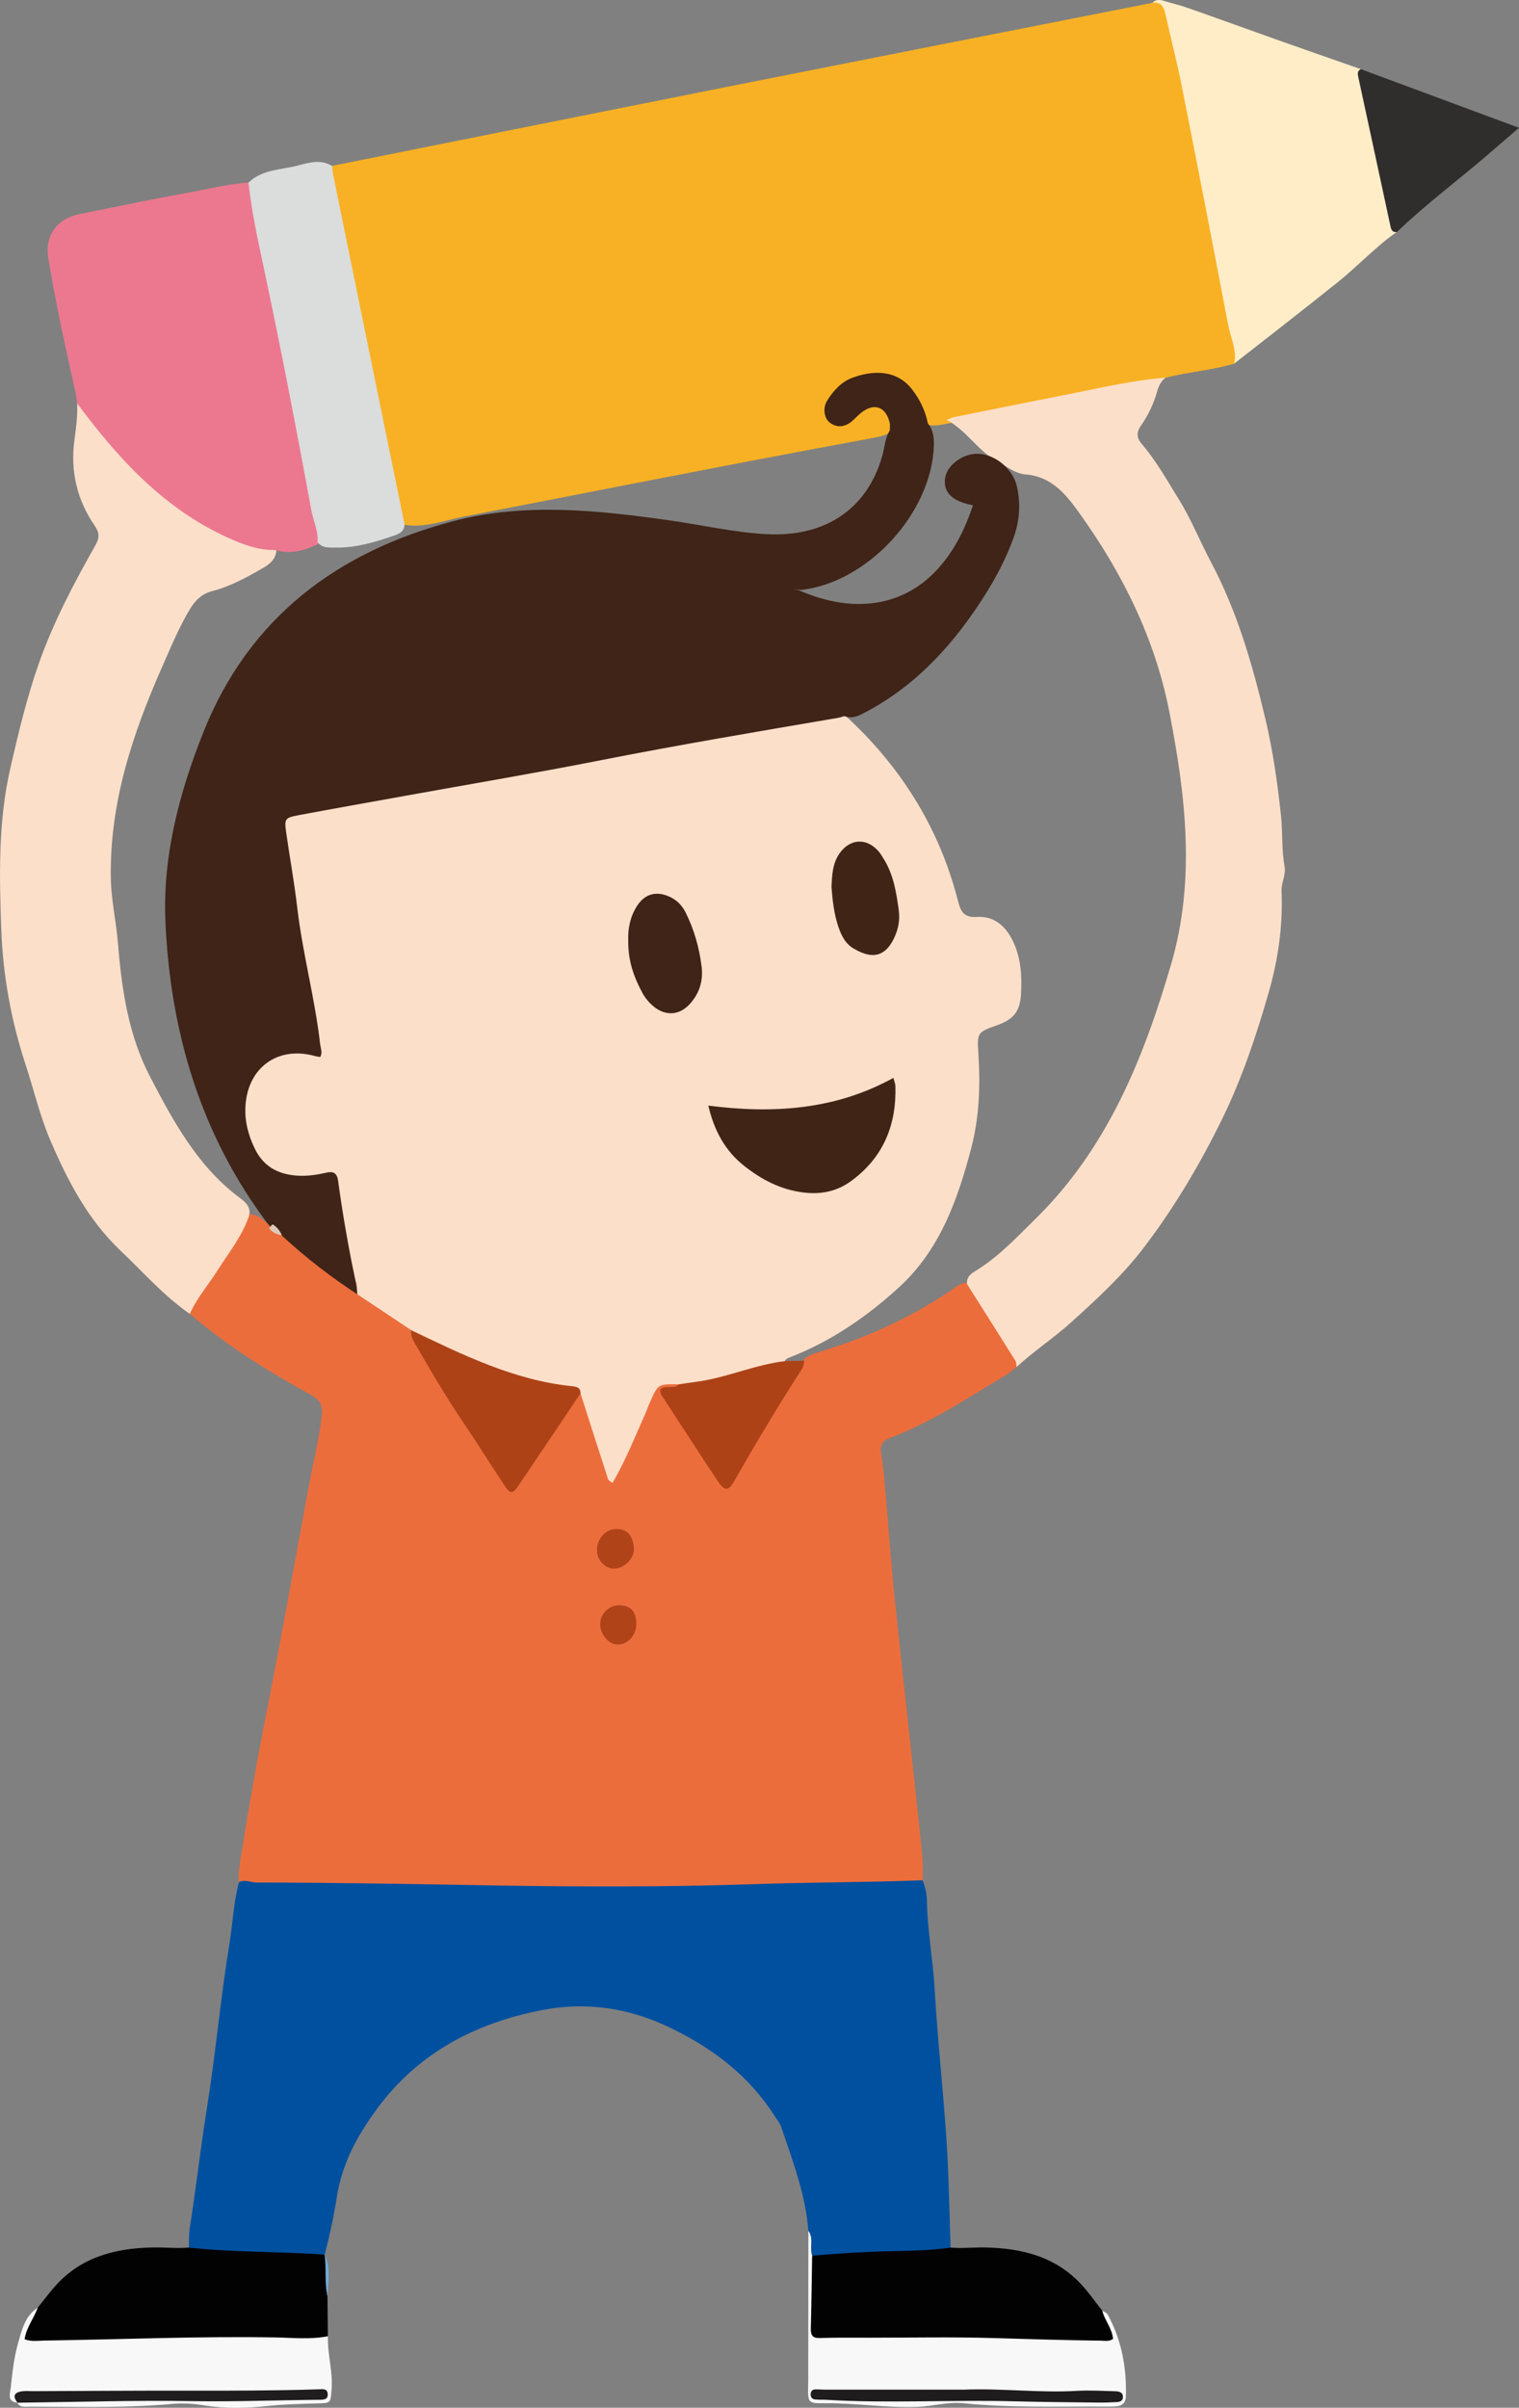 <?xml version="1.0" encoding="utf-8"?>
<!-- Generator: Adobe Illustrator 17.0.0, SVG Export Plug-In . SVG Version: 6.00 Build 0)  -->
<!DOCTYPE svg PUBLIC "-//W3C//DTD SVG 1.1//EN" "http://www.w3.org/Graphics/SVG/1.1/DTD/svg11.dtd">
<svg version="1.1" id="Livello_1" xmlns="http://www.w3.org/2000/svg" xmlns:xlink="http://www.w3.org/1999/xlink" x="0px" y="0px"
	 width="33.504px" height="53.105px" viewBox="0 0 33.504 53.105" enable-background="new 0 0 33.504 53.105" xml:space="preserve">
<rect x="0" y="0" width="33.504" height="53.105" fill="#808080" stroke="none"/>
<g>
	<path fill="#EC6D3C" d="M4.268,28.647c0.401-0.617,0.827-1.217,1.194-1.855c0.22-0.044,0.335,0.135,0.489,0.23
		c0.09,0.075,0.2,0.113,0.306,0.155c0.136,0.062,0.23,0.175,0.336,0.274c0.417,0.389,0.874,0.725,1.354,1.031
		c0.388,0.293,0.859,0.471,1.181,0.855c0.03,0.106,0.077,0.203,0.129,0.3c0.553,1.028,1.248,1.967,1.86,2.958
		c0.14,0.226,0.239,0.132,0.342-0.026c0.343-0.53,0.726-1.033,1.071-1.562c0.075-0.115,0.126-0.272,0.303-0.284
		c0.131,0.078,0.128,0.225,0.174,0.346c0.173,0.457,0.272,0.94,0.447,1.408c0.154-0.088,0.178-0.214,0.233-0.318
		c0.237-0.45,0.405-0.931,0.622-1.39c0.167-0.354,0.249-0.387,0.656-0.275c0.035,0.047,0.031,0.108-0.018,0.121
		c-0.314,0.082-0.212,0.233-0.089,0.415c0.313,0.462,0.597,0.944,0.916,1.403c0.221,0.317,0.265,0.313,0.46-0.018
		c0.487-0.826,0.964-1.658,1.511-2.447c0.119-0.092,0.261-0.13,0.4-0.173c1.03-0.317,2-0.759,2.887-1.376
		c0.089-0.063,0.18-0.128,0.297-0.128c0.079,0.011,0.129,0.062,0.17,0.123c0.317,0.467,0.59,0.963,0.897,1.438
		c0.058,0.089,0.104,0.194,0.025,0.301c-0.087,0.065-0.169,0.139-0.262,0.194c-0.822,0.491-1.621,1.026-2.523,1.366
		c-0.186,0.071-0.23,0.177-0.2,0.358c0.036,0.215,0.058,0.433,0.077,0.65c0.078,0.881,0.141,1.763,0.232,2.643
		c0.178,1.711,0.374,3.42,0.553,5.131c0.034,0.323,0.074,0.649,0.048,0.976c-0.102,0.11-0.24,0.101-0.372,0.116
		c-1.489,0.165-2.987,0.077-4.481,0.13c-3.185,0.112-6.371-0.097-9.557-0.056c-0.061,0.001-0.121-0.003-0.182-0.005
		c-0.172-0.007-0.337-0.041-0.483-0.141c-0.019-0.159,0.003-0.315,0.028-0.471c0.164-1.041,0.344-2.08,0.549-3.115
		c0.331-1.677,0.634-3.359,0.942-5.041c0.1-0.549,0.238-1.09,0.305-1.645c0.026-0.215-0.011-0.351-0.221-0.467
		c-0.947-0.521-1.864-1.088-2.687-1.797C4.124,28.846,4.206,28.746,4.268,28.647z"/>
	<path fill="#F8B124" d="M25.193,8.496c-1.433,0.242-2.849,0.568-4.275,0.843c-0.155,0.027-0.308,0.069-0.467,0.029
		c-0.116-0.104-0.128-0.258-0.189-0.389c-0.356-0.766-1.366-0.875-1.85-0.2c-0.097,0.135-0.177,0.284-0.04,0.428
		c0.145,0.151,0.288,0.062,0.417-0.046c0.103-0.087,0.204-0.174,0.334-0.218c0.182-0.061,0.343-0.022,0.457,0.13
		c0.11,0.148,0.217,0.309,0.029,0.48c-0.143,0.072-0.3,0.096-0.455,0.125c-2.978,0.55-5.949,1.138-8.922,1.716
		c-0.435,0.085-0.865,0.259-1.325,0.178c-0.112-0.074-0.142-0.192-0.165-0.313c-0.466-2.4-1.003-4.785-1.46-7.186
		C7.256,3.935,7.194,3.786,7.32,3.659c0.203-0.041,0.405-0.081,0.607-0.122c2.843-0.569,5.685-1.14,8.528-1.705
		c2.987-0.593,5.975-1.18,8.962-1.769c0.07-0.029,0.144-0.042,0.209,0.001c0.171,0.111,0.192,0.301,0.236,0.476
		c0.596,2.334,0.894,4.727,1.436,7.072c0.033,0.144,0.032,0.287-0.074,0.408c-0.495,0.149-1.014,0.182-1.513,0.31
		C25.538,8.381,25.377,8.463,25.193,8.496z"/>
	<path fill="#0050A0" d="M20.444,41.929c0.013,0.655,0.135,1.301,0.172,1.955c0.064,1.111,0.188,2.218,0.261,3.328
		c0.052,0.785,0.062,1.573,0.09,2.359c-0.209,0.185-0.471,0.178-0.723,0.186c-0.557,0.018-1.115-0.012-1.672,0.067
		c-0.212,0.03-0.437,0.043-0.644-0.06c-0.148-0.167,0.002-0.387-0.099-0.562c-0.058-0.798-0.346-1.536-0.596-2.284
		c-0.03-0.09-0.096-0.168-0.148-0.25c-0.56-0.875-1.341-1.476-2.272-1.93c-0.924-0.452-1.876-0.596-2.868-0.402
		c-1.465,0.287-2.726,0.945-3.631,2.178c-0.427,0.582-0.767,1.195-0.883,1.934c-0.067,0.426-0.159,0.858-0.27,1.28
		c-0.14,0.126-0.317,0.118-0.48,0.102c-0.647-0.062-1.295-0.064-1.944-0.082c-0.2-0.006-0.412-0.019-0.572-0.176
		c0.006-0.146-0.002-0.294,0.021-0.437c0.139-0.873,0.236-1.752,0.376-2.624c0.194-1.208,0.3-2.427,0.498-3.634
		c0.075-0.453,0.091-0.916,0.21-1.362c0.132-0.073,0.262,0.006,0.393,0.006c1.737,0.001,3.474,0.033,5.211,0.063
		c1.895,0.032,3.79,0.038,5.686-0.026c1.261-0.043,2.524-0.039,3.786-0.087C20.41,41.617,20.442,41.77,20.444,41.929z"/>
	<path fill="#FCDFC9" d="M25.525,8.628c-0.076,0.272-0.198,0.528-0.356,0.755C25.051,9.552,25.077,9.669,25.19,9.8
		c0.316,0.37,0.552,0.795,0.807,1.206c0.276,0.444,0.469,0.932,0.713,1.391c0.581,1.092,0.915,2.262,1.199,3.454
		c0.168,0.707,0.269,1.424,0.346,2.144c0.039,0.372,0.011,0.75,0.079,1.122c0.033,0.179-0.075,0.351-0.067,0.538
		c0.032,0.768-0.076,1.517-0.29,2.257c-0.273,0.945-0.583,1.872-1.016,2.759c-0.486,0.995-1.047,1.941-1.715,2.824
		c-0.471,0.622-1.041,1.147-1.618,1.668c-0.387,0.35-0.824,0.635-1.206,0.988c-0.008-0.047-0.004-0.103-0.027-0.14
		c-0.353-0.564-0.709-1.126-1.065-1.688c-0.022-0.185,0.13-0.255,0.244-0.328c0.477-0.302,0.853-0.708,1.253-1.1
		c1.597-1.563,2.394-3.544,3.003-5.624c0.546-1.863,0.321-3.741-0.043-5.593c-0.315-1.603-1.039-3.054-1.993-4.38
		c-0.288-0.401-0.607-0.79-1.173-0.834c-0.229-0.018-0.421-0.176-0.624-0.287c-0.432-0.235-0.682-0.688-1.117-0.916
		c0.056-0.021,0.11-0.05,0.167-0.062c0.852-0.172,1.705-0.344,2.558-0.512c0.699-0.137,1.393-0.303,2.106-0.357
		C25.609,8.405,25.557,8.511,25.525,8.628z"/>
	<path fill="#FCDFC9" d="M2.659,27.585c-0.722-0.686-1.168-1.544-1.552-2.441c-0.229-0.536-0.36-1.106-0.541-1.658
		c-0.321-0.975-0.501-1.975-0.538-2.989c-0.044-1.185-0.069-2.375,0.199-3.55c0.181-0.792,0.37-1.583,0.641-2.346
		c0.321-0.903,0.771-1.752,1.243-2.587c0.088-0.156,0.084-0.265-0.025-0.424C1.7,11.03,1.551,10.393,1.64,9.722
		c0.036-0.276,0.074-0.547,0.062-0.825c0.101-0.006,0.151,0.069,0.2,0.136c0.437,0.602,0.96,1.127,1.5,1.633
		c0.71,0.665,1.521,1.161,2.487,1.369c0.082,0.018,0.173,0.021,0.206,0.121c-0.022,0.193-0.156,0.294-0.308,0.38
		c-0.349,0.199-0.701,0.396-1.093,0.497c-0.229,0.059-0.377,0.192-0.498,0.391c-0.248,0.408-0.426,0.848-0.618,1.281
		c-0.659,1.49-1.165,3.018-1.133,4.677c0.009,0.477,0.117,0.94,0.156,1.413c0.083,1.021,0.229,2.035,0.712,2.959
		c0.507,0.971,1.027,1.935,1.923,2.626c0.129,0.1,0.315,0.209,0.257,0.438c-0.155,0.452-0.454,0.821-0.705,1.217
		c-0.2,0.315-0.45,0.598-0.601,0.944C3.614,28.584,3.159,28.059,2.659,27.585z"/>
	<path fill="#EC788F" d="M1.662,8.645C1.444,7.664,1.227,6.682,1.064,5.69c-0.071-0.436,0.142-0.806,0.56-0.933
		C1.74,4.722,1.86,4.701,1.979,4.677c0.713-0.142,1.425-0.294,2.14-0.422c0.452-0.081,0.899-0.196,1.36-0.229
		c0.183,0.206,0.173,0.473,0.22,0.718C6.14,7.02,6.626,9.287,7.045,11.567c0.027,0.142,0.081,0.284-0.008,0.423
		c-0.308,0.149-0.623,0.248-0.969,0.141c-0.374,0.007-0.711-0.122-1.044-0.273c-1.415-0.642-2.418-1.746-3.323-2.961
		C1.689,8.813,1.683,8.728,1.662,8.645z"/>
	<path fill="#FFEDC8" d="M25.684,0.022c0.173,0.053,0.349,0.094,0.519,0.154c0.66,0.232,1.316,0.471,1.975,0.705
		c0.611,0.217,1.224,0.429,1.836,0.644c0.255,1.2,0.533,2.395,0.794,3.594c-0.23,0.153-0.433,0.338-0.639,0.522
		c-0.215,0.192-0.425,0.392-0.65,0.573c-0.759,0.609-1.529,1.204-2.295,1.805c0.061-0.301-0.082-0.572-0.136-0.855
		c-0.333-1.753-0.673-3.505-1.02-5.255c-0.106-0.535-0.243-1.064-0.363-1.597c-0.035-0.157-0.094-0.279-0.287-0.249
		C25.496-0.021,25.588-0.008,25.684,0.022z"/>
	<path fill="#DBDCDC" d="M6.552,3.655C6.805,3.59,7.067,3.504,7.323,3.659c0.007,0.06,0.01,0.121,0.022,0.18
		c0.38,1.866,0.761,3.731,1.142,5.597c0.143,0.701,0.287,1.401,0.431,2.102c0.021,0.175-0.11,0.236-0.234,0.278
		c-0.414,0.142-0.834,0.269-1.279,0.262c-0.142-0.002-0.296,0.017-0.401-0.119c0.018-0.248-0.094-0.472-0.137-0.708
		C6.535,9.445,6.188,7.642,5.805,5.846C5.676,5.244,5.547,4.641,5.481,4.027C5.78,3.738,6.185,3.748,6.552,3.655z"/>
	<path fill="#020202" d="M21.73,49.57c0.811,0.016,1.563,0.202,2.135,0.832c0.161,0.178,0.3,0.376,0.449,0.565
		c0.124,0.191,0.336,0.398,0.237,0.615c-0.11,0.24-0.411,0.153-0.631,0.149c-1.857-0.037-3.713-0.097-5.571-0.071
		c-0.098,0.001-0.195-0.002-0.29-0.027c-0.098-0.025-0.195-0.064-0.19-0.185c0.021-0.565-0.064-1.134,0.044-1.697
		c0.593-0.053,1.186-0.088,1.782-0.101c0.425-0.009,0.85-0.015,1.272-0.078C21.221,49.595,21.475,49.565,21.73,49.57z"/>
	<path fill="#020202" d="M7.157,49.721c0.11,0.301-0.005,0.618,0.066,0.922c0.003,0.295,0.006,0.59,0.009,0.885
		c-0.106,0.129-0.255,0.131-0.4,0.129c-1.95-0.034-3.899,0.059-5.849,0.073c-0.527,0.004-0.568-0.074-0.341-0.528
		c0.054-0.108,0.097-0.223,0.191-0.306c0.136-0.167,0.264-0.342,0.409-0.501c0.571-0.625,1.32-0.81,2.127-0.825
		c0.265-0.005,0.53,0.025,0.795,0.002c0.996,0.109,1.999,0.084,2.997,0.157L7.157,49.721z"/>
	<path fill="#F8F8F8" d="M24.43,51.045c0.31,0.567,0.423,1.18,0.403,1.82c-0.004,0.127-0.081,0.199-0.208,0.209
		c-0.085,0.007-0.17,0.005-0.255,0.005c-1.039-0.005-2.078,0.032-3.114-0.073c-0.344-0.035-0.673,0.065-1.012,0.079
		c-0.681,0.028-1.354-0.085-2.033-0.079c-0.395,0.004-0.395-0.001-0.385-0.414c0.003-0.085,0.001-0.17,0.001-0.255
		c0.001-1.045,0.002-2.09,0.003-3.135c0.122,0.168,0.021,0.37,0.083,0.548c-0.009,0.534-0.015,1.069-0.029,1.603
		c-0.004,0.15,0.034,0.22,0.203,0.214c0.363-0.012,0.728-0.007,1.092-0.007c0.911,0,1.821-0.019,2.731,0.008
		c0.789,0.023,1.577,0.048,2.366,0.057c0.089,0.002,0.188,0.024,0.274-0.038c-0.023-0.241-0.186-0.409-0.237-0.62
		C24.352,50.993,24.409,51.01,24.43,51.045z"/>
	<path fill="#F8F8F8" d="M7.312,52.723c-0.024,0.274-0.013,0.278-0.297,0.286c-0.374,0.011-0.747,0.018-1.122,0.058
		c-0.455,0.049-0.925,0.06-1.38-0.013c-0.243-0.039-0.484-0.056-0.722-0.033c-0.272,0.026-0.547,0.04-0.818,0.05
		c-0.777,0.029-1.555,0.011-2.332,0.01c-0.093,0-0.199,0.024-0.258-0.085C0.48,52.904,0.604,52.9,0.725,52.9
		c0.753,0,1.505-0.041,2.257-0.064c1.275-0.04,2.553,0.056,3.546-0.01c-1.659-0.024-3.603,0.021-5.546,0.005
		c-0.207-0.002-0.446-0.064-0.598,0.163c-0.242-0.025-0.158-0.218-0.146-0.336c0.033-0.322,0.069-0.649,0.156-0.96
		c0.083-0.294,0.151-0.613,0.439-0.802c-0.084,0.236-0.253,0.438-0.29,0.698c0.153,0.058,0.298,0.031,0.44,0.029
		c1.697-0.024,3.393-0.098,5.091-0.069c0.385,0.007,0.775,0.049,1.159-0.026C7.218,51.928,7.351,52.318,7.312,52.723z"/>
	<path fill="#2F2E2C" d="M33.504,2.819c-0.299,0.257-0.552,0.478-0.808,0.695c-0.63,0.533-1.291,1.031-1.886,1.605
		c-0.087,0.007-0.12-0.033-0.139-0.12c-0.234-1.096-0.473-2.19-0.709-3.286c-0.015-0.068-0.035-0.146,0.053-0.188
		C31.158,1.95,32.301,2.374,33.504,2.819z"/>
	<path fill="#72ADD8" d="M7.224,50.644c-0.072-0.304-0.02-0.617-0.066-0.923C7.305,50.019,7.233,50.334,7.224,50.644z"/>
	<path fill="#FCDFC9" d="M12.384,30.626c-1.094-0.12-2.064-0.602-3.048-1.042c-0.115-0.051-0.193-0.143-0.263-0.244
		c-0.397-0.265-0.794-0.529-1.191-0.793c-0.019-0.052-0.044-0.101-0.067-0.151c-0.031-0.07-0.059-0.141-0.079-0.215
		c-0.126-0.483-0.198-0.976-0.28-1.467c-0.115-0.681-0.122-0.679-0.802-0.691c-0.653-0.012-1.044-0.322-1.267-1.002
		c-0.205-0.628-0.036-1.263,0.421-1.621c0.337-0.264,0.718-0.324,1.17-0.237c-0.115-0.602-0.156-1.169-0.281-1.726
		c-0.224-0.997-0.31-2.017-0.474-3.024c-0.047-0.296,0.061-0.468,0.353-0.529c0.083-0.018,0.166-0.039,0.25-0.053
		c3.605-0.619,7.19-1.35,10.797-1.959c0.322-0.055,0.64-0.147,0.972-0.135c1.237,1.121,2.103,2.474,2.525,4.095
		c0.065,0.25,0.111,0.412,0.437,0.392c0.373-0.023,0.631,0.207,0.79,0.545c0.172,0.365,0.194,0.75,0.174,1.142
		c-0.02,0.389-0.154,0.567-0.525,0.7c-0.436,0.155-0.447,0.161-0.417,0.617c0.046,0.708,0.023,1.412-0.158,2.099
		c-0.3,1.139-0.69,2.24-1.591,3.064c-0.713,0.652-1.502,1.196-2.41,1.546c-0.085,0.033-0.126,0.062-0.109,0.151
		c-0.687,0.17-1.358,0.406-2.062,0.51c-0.096,0.014-0.193,0.009-0.271-0.065c-0.463-0.009-0.464-0.009-0.64,0.39
		c-0.04,0.089-0.07,0.181-0.11,0.27c-0.228,0.506-0.43,1.024-0.719,1.515c-0.045-0.036-0.086-0.052-0.095-0.078
		c-0.206-0.632-0.408-1.265-0.61-1.898C12.66,30.71,12.528,30.641,12.384,30.626z"/>
	<path fill="#3F2417" d="M6.214,27.249C6.124,27.153,6,27.098,5.912,27c-1.487-1.972-2.154-4.237-2.263-6.664
		c-0.065-1.448,0.303-2.848,0.839-4.192c1.009-2.531,2.966-3.981,5.52-4.652c1.561-0.41,3.168-0.239,4.745-0.017
		c0.72,0.102,1.437,0.269,2.162,0.307c1.212,0.064,2.195-0.49,2.546-1.731c0.053-0.186,0.058-0.387,0.165-0.557
		c-0.001-0.06,0.01-0.124-0.005-0.18c-0.09-0.349-0.34-0.434-0.625-0.212c-0.077,0.06-0.14,0.136-0.215,0.197
		c-0.163,0.133-0.348,0.135-0.493,0.01c-0.111-0.096-0.142-0.314-0.046-0.469c0.136-0.219,0.311-0.416,0.556-0.507
		c0.453-0.169,0.979-0.186,1.321,0.258c0.176,0.229,0.291,0.472,0.347,0.749c0.116,0.14,0.137,0.31,0.132,0.479
		c-0.042,1.493-1.46,3.034-2.935,3.193c-0.077-0.007-0.152-0.022-0.143-0.018c-0.025-0.003,0.038,0.008,0.098,0.025
		c0.44,0.189,0.902,0.312,1.379,0.302c1.223-0.026,2.044-0.892,2.463-2.178c-0.454-0.082-0.66-0.282-0.614-0.597
		c0.042-0.291,0.402-0.554,0.734-0.537c0.394,0.02,0.77,0.347,0.853,0.733c0.084,0.39,0.054,0.765-0.086,1.144
		c-0.161,0.437-0.375,0.848-0.621,1.236c-0.664,1.05-1.476,1.961-2.589,2.561c-0.157,0.084-0.319,0.186-0.515,0.112
		c-0.047,0.013-0.092,0.03-0.139,0.038c-1.757,0.3-3.515,0.596-5.265,0.941c-1.416,0.279-2.84,0.518-4.261,0.775
		c-0.788,0.142-1.576,0.282-2.363,0.429c-0.313,0.058-0.324,0.084-0.283,0.376c0.078,0.553,0.18,1.101,0.244,1.656
		c0.118,1.013,0.39,2.002,0.506,3.016c0.01,0.094,0.058,0.187,0.002,0.287c-0.034-0.006-0.068-0.008-0.101-0.017
		c-0.819-0.236-1.49,0.236-1.547,1.085c-0.023,0.338,0.057,0.645,0.202,0.948c0.189,0.395,0.506,0.568,0.923,0.6
		c0.22,0.017,0.436-0.014,0.65-0.063c0.153-0.035,0.242-0.008,0.268,0.183c0.104,0.757,0.234,1.51,0.396,2.258
		c0.004,0.015,0.008,0.031,0.012,0.046c0.005,0.064,0.01,0.129,0.015,0.193C7.289,28.16,6.732,27.73,6.214,27.249z"/>
	<path fill="#AD4217" d="M11.445,32.752c-0.142,0.21-0.189,0.209-0.33-0.005c-0.307-0.465-0.602-0.939-0.914-1.4
		C9.82,30.785,9.48,30.2,9.141,29.613c-0.051-0.089-0.086-0.173-0.07-0.274c1.133,0.542,2.259,1.1,3.535,1.234
		c0.09,0.009,0.202,0.019,0.198,0.159C12.352,31.406,11.901,32.081,11.445,32.752z"/>
	<path fill="#AD4217" d="M17.694,30.185c-0.527,0.815-1.023,1.648-1.504,2.49c-0.126,0.22-0.21,0.214-0.359-0.01
		c-0.41-0.616-0.813-1.236-1.216-1.856c-0.032-0.049-0.068-0.103-0.044-0.172c0.118-0.096,0.292,0.011,0.406-0.105
		c0.119-0.017,0.238-0.037,0.357-0.052c0.682-0.085,1.314-0.385,1.998-0.461c0.137-0.001,0.274-0.003,0.411-0.005
		C17.727,30.072,17.725,30.138,17.694,30.185z"/>
	<path fill="#B04318" d="M13.567,34.597c-0.193,0.02-0.39-0.168-0.4-0.382c-0.012-0.245,0.163-0.469,0.383-0.489
		c0.257-0.024,0.408,0.119,0.431,0.412C13.998,34.356,13.801,34.574,13.567,34.597z"/>
	<path fill="#B04318" d="M14.035,35.834c-0.005,0.246-0.205,0.452-0.428,0.439c-0.194-0.012-0.377-0.242-0.369-0.466
		c0.008-0.223,0.204-0.407,0.427-0.402C13.917,35.41,14.04,35.553,14.035,35.834z"/>
	<path fill="#DFC8BA" d="M6.217,27.245c-0.113-0.019-0.213-0.06-0.283-0.157c0.025-0.029,0.051-0.057,0.077-0.085
		C6.108,27.06,6.173,27.144,6.217,27.245z"/>
	<path fill="#1F1C1E" d="M23.763,52.732c0.278-0.016,0.559,0.002,0.838,0.009c0.089,0.002,0.18,0.029,0.165,0.144
		c-0.011,0.092-0.097,0.094-0.17,0.097c-0.121,0.005-0.243,0.011-0.364,0.009c-0.619-0.008-1.238-0.011-1.857-0.028
		c-1.383-0.038-2.767,0.049-4.15-0.033c-0.084-0.005-0.17,0.002-0.254-0.009c-0.069-0.009-0.097-0.062-0.089-0.131
		c0.006-0.056,0.042-0.087,0.094-0.089c0.072-0.003,0.145,0.005,0.218,0.005c1.02,0,2.039,0,3.059,0
		C22.09,52.671,22.927,52.782,23.763,52.732z"/>
	<path fill="#1F1D1E" d="M0.386,52.994c-0.08-0.103-0.108-0.204,0.056-0.244c0.092-0.022,0.193-0.011,0.29-0.011
		c1.142-0.004,2.283-0.013,3.425-0.011c0.959,0.002,1.919,0.001,2.878-0.03c0.081-0.002,0.184-0.022,0.193,0.103
		c0.009,0.123-0.086,0.126-0.174,0.128c-0.037,0.001-0.073,0.001-0.11,0.001c-0.887,0.009-1.772,0.044-2.659,0.029
		C2.986,52.937,1.686,52.979,0.386,52.994L0.386,52.994z"/>
	<path fill="#402517" d="M19.749,23.946c0.029,0.87-0.271,1.593-0.986,2.11c-0.302,0.218-0.646,0.293-1.032,0.247
		c-0.503-0.061-0.922-0.278-1.309-0.582c-0.428-0.335-0.669-0.782-0.799-1.336c1.428,0.183,2.796,0.097,4.082-0.611
		C19.726,23.855,19.747,23.9,19.749,23.946z"/>
	<path fill="#3F2417" d="M14.048,19.986c0.162-0.258,0.404-0.338,0.688-0.222c0.178,0.072,0.303,0.194,0.388,0.365
		c0.186,0.374,0.298,0.769,0.35,1.182c0.041,0.321-0.047,0.604-0.267,0.841c-0.225,0.243-0.527,0.26-0.782,0.053
		c-0.105-0.086-0.192-0.187-0.256-0.306c-0.187-0.346-0.319-0.709-0.312-1.154C13.848,20.505,13.89,20.233,14.048,19.986z"/>
	<path fill="#402517" d="M18.519,18.82c0.232-0.327,0.597-0.346,0.861-0.041c0.047,0.054,0.083,0.119,0.121,0.181
		c0.208,0.34,0.268,0.721,0.322,1.108c0.029,0.215-0.005,0.407-0.092,0.599c-0.237,0.526-0.592,0.441-0.915,0.246
		c-0.176-0.107-0.261-0.286-0.324-0.47c-0.098-0.288-0.129-0.591-0.152-0.871C18.351,19.295,18.363,19.041,18.519,18.82z"/>
	<path fill="#EC6D3C" d="M7.873,28.311c-0.001,0.013-0.004,0.027-0.007,0.041c-0.006-0.001-0.019-0.003-0.019-0.005
		c0.001-0.013,0.004-0.027,0.007-0.041C7.861,28.308,7.874,28.31,7.873,28.311z"/>
</g>
</svg>
